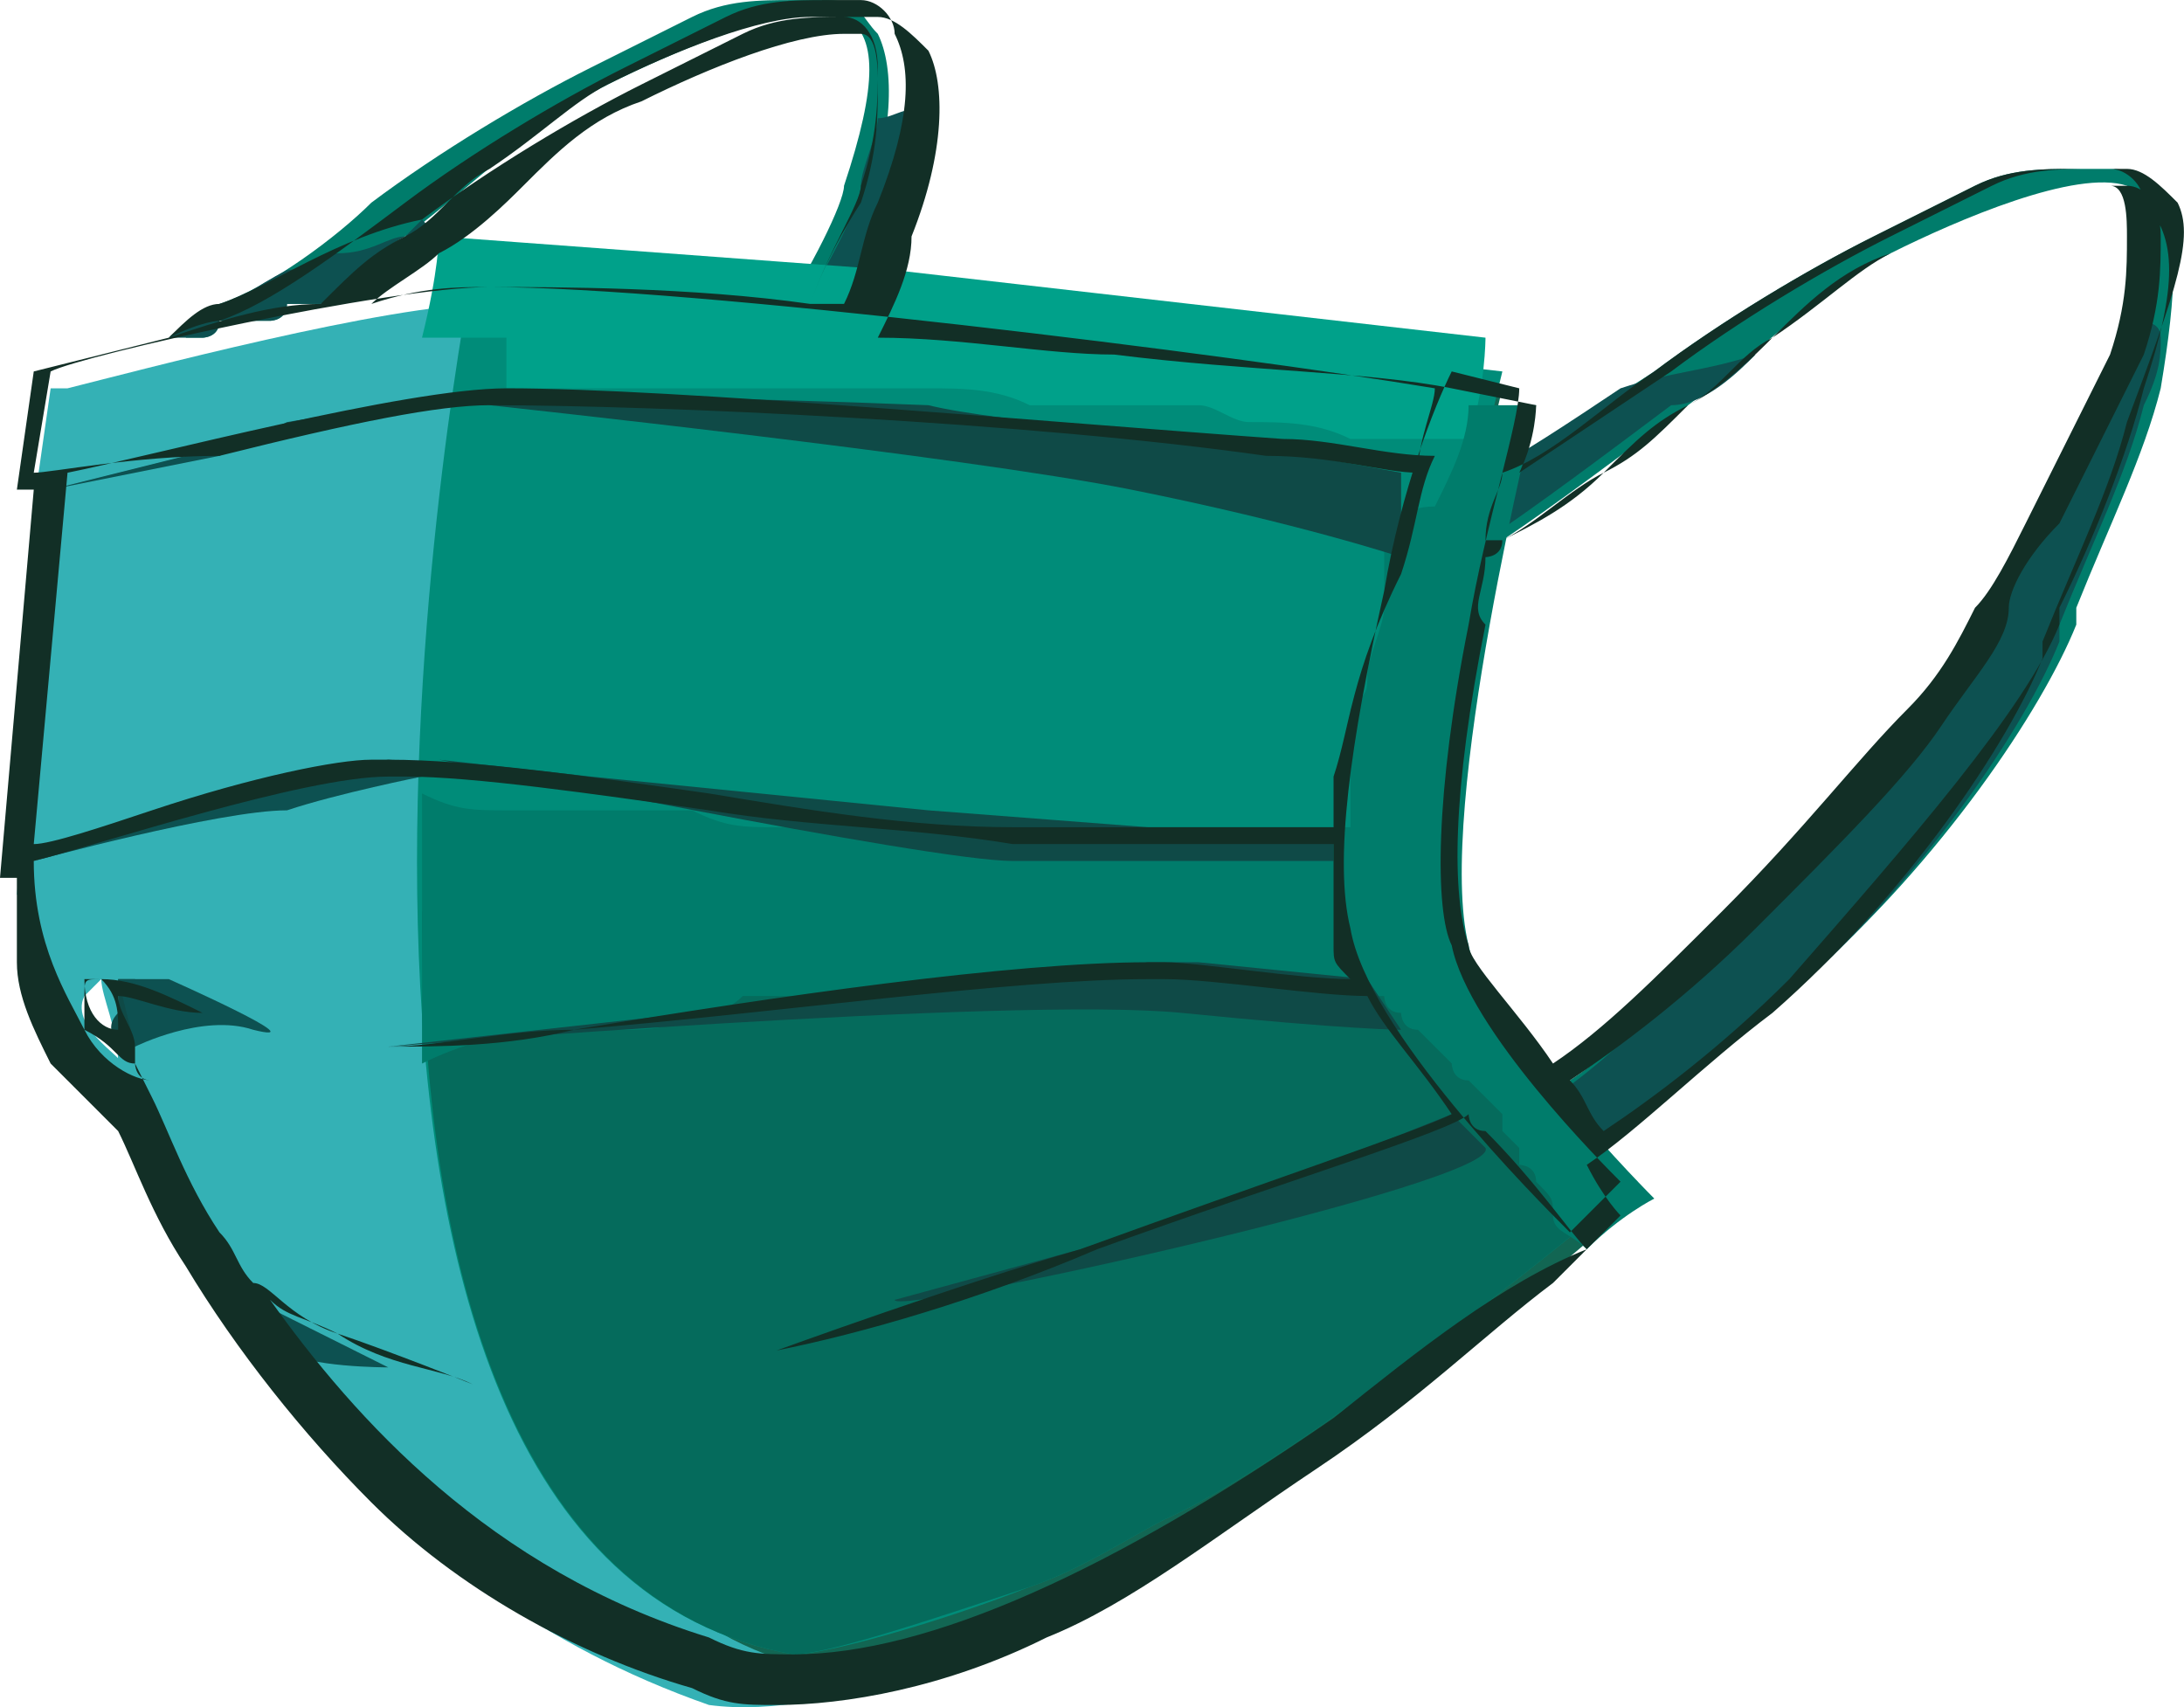 <?xml version="1.0" encoding="UTF-8" standalone="no"?>
<svg
   xmlns:dc="http://purl.org/dc/elements/1.1/"
   xmlns:cc="http://creativecommons.org/ns#"
   xmlns:rdf="http://www.w3.org/1999/02/22-rdf-syntax-ns#"
   xmlns:svg="http://www.w3.org/2000/svg"
   xmlns="http://www.w3.org/2000/svg"
   xml:space="preserve"
   viewBox="0 0 12.938 10.113"
   height="20.227"
   width="25.875"
   y="0px"
   x="0px"
   id="Ebene_1"
   version="1.1"><defs
   id="defs3905">
</defs>
<path
  
   d="M 12.8,1.2 C 12.7,1.1 12.7,1 12.5,1 12.4,1 12.3,1 12.3,1 12.1,1 11.9,1 11.7,1.1 11.5,1.2 11.3,1.3 11.1,1.4 10.7,1.6 10.2,1.9 9.8,2.2 9.5,2.4 9.1,2.6 8.9,2.8 8.9,2.9 8.8,3 8.8,3.2 c 0,0 0,0.1 0,0.1 0,0 0.1,0 0.1,-0.1 C 9.2,3 9.6,2.7 10,2.4 10.4,2.1 10.8,1.7 11.2,1.5 11.6,1.3 12.3,1 12.6,1.1 c 0.2,0.1 0.2,0.4 0,1 -0.1,0.3 -0.6,1.3 -0.7,1.5 -0.1,0.3 -0.5,0.8 -1.6,1.9 -0.4,0.4 -0.7,0.7 -1,0.9 0,0 0,0 -0.1,0 0,0 0,0.1 0.1,0.1 0,0 0,0.1 0.1,0.1 0,0 0,0.1 0.1,0.1 0,0 0,0 0,0 0,0 0,0 0.1,0 0.3,-0.2 0.7,-0.6 1.1,-0.9 0.8,-0.7 1.4,-1.6 1.6,-2.1 0,0 0,-0.1 0,-0.1 0.2,-0.5 0.4,-0.9 0.5,-1.3 0.1,-0.6 0.1,-0.9 0,-1.1 z"
   id="path3854"
   style="fill:#007c6b" /><path   
   d="M 10.4,2.1 C 10.1,2.2 9.9,2.2 9.6,2.3 9.3,2.5 9,2.7 8.8,2.8 8.8,2.9 8.7,3 8.7,3.2 c 0,0 0,0.1 0,0.1 0,0 0.1,0 0.1,-0.1 C 9.1,3 9.5,2.7 9.9,2.4 c 0.2,0 0.4,-0.2 0.5,-0.3 z"
   id="path3856"
   style="fill:#0d5151" /><path   
   d="m 12.6,1.9 c 0,0.1 0,0.2 -0.1,0.3 C 12.4,2.5 11.9,3.5 11.8,3.7 11.7,4 11.3,4.5 10.2,5.6 9.8,6 9.5,6.3 9.2,6.5 c 0,0 0,0 -0.1,0 0,0 0,0.1 0.1,0.1 0,0 0,0.1 0.1,0.1 0,0 0,0.1 0.1,0.1 0,0 0,0 0,0 0,0 0,0 0.1,0 0.3,-0.2 0.7,-0.6 1.1,-0.9 0.8,-0.7 1.4,-1.6 1.6,-2.1 0,0 0,-0.1 0,-0.1 0.2,-0.5 0.4,-0.9 0.5,-1.3 0.1,-0.2 0.1,-0.3 0.1,-0.4 0,-0.1 -0.1,-0.1 -0.2,-0.1 z"
   id="path3858"
   style="fill:#0d5151" /><path  
   d="m 1.1,2 c 0.1,0 0.1,0 0.1,0 0,0 0.1,0 0.1,-0.1 0.1,0 0.1,0 0.2,0 0.1,0 0.1,0 0.1,0 0,0 0.1,0 0.1,-0.1 0,0 0.1,0 0.1,0 0,0 0.1,0 0.1,0 0,0 0,0 0,0 C 2.1,1.7 2.2,1.5 2.4,1.4 2.8,1.1 3.2,0.7 3.6,0.5 4,0.3 4.7,0 5,0.1 c 0.2,0.1 0.2,0.4 0,1 0,0.1 -0.2,0.5 -0.4,0.8 0.1,0 0.2,0 0.3,0 C 5,1.7 5.1,1.5 5.1,1.3 5.3,0.8 5.3,0.4 5.2,0.2 5.1,0.1 5.1,0 4.9,0 4.8,0 4.7,0 4.7,0 4.5,0 4.3,0 4.1,0.1 3.9,0.2 3.7,0.3 3.5,0.4 3.1,0.6 2.6,0.9 2.2,1.2 2,1.4 1.6,1.7 1.3,1.8 1.2,1.9 1.1,2 1.1,2 1,2 1,2 1.1,2 Z"
   id="path3860"
   style="fill:#007c6b" /><path   
   d="M 2.4,1.4 C 2.3,1.4 2.2,1.5 2,1.5 1.9,1.5 1.8,1.6 1.7,1.6 1.5,1.7 1.4,1.8 1.3,1.8 1.2,1.9 1.1,1.9 1,2 c 0,0 0,0 0.1,0 0.1,0 0.1,0 0.1,0 0,0 0.1,0 0.1,-0.1 0.1,0 0.1,0 0.2,0 0.1,0 0.1,0 0.1,0 0,0 0.1,0 0.1,-0.1 0,0 0.1,0 0.1,0 0,0 0.1,0 0.1,0 0,0 0,0 0,0 0.2,-0.1 0.3,-0.3 0.5,-0.4 0,0 0.1,-0.1 0.1,-0.1 0.1,0.1 0,0.1 -0.1,0.1 z"
   id="path3862"
   style="fill:#0d5151" /><path   
   d="M 5.2,0.7 C 5.2,0.8 5.1,1 5.1,1.1 5.1,1.2 4.9,1.6 4.7,1.9 4.8,1.9 4.9,1.9 5,1.9 5.1,1.7 5.2,1.5 5.2,1.3 5.3,1.1 5.3,0.9 5.4,0.7 c 0,-0.1 -0.1,0 -0.2,0 z"
   id="path3864"
   style="fill:#0d5151" /><path   
   d="M 9.3,7.4 C 9.5,7.2 9.7,7.1 9.7,7.1 L 9.4,6.8 C 9.1,6.5 8.7,6 8.6,5.8 8.4,5.4 8.7,3.9 8.9,3.1 c 0,0 0,0 0,0 L 9,2.5 c 0,0 -0.2,0 -0.5,-0.1 v 0 0 C 7.3,2.2 4.1,1.9 2.9,1.8 2.3,1.8 0.8,2.2 0.4,2.3 v 0 c -0.1,0 -0.1,0 -0.1,0 L 0.2,3 c 0,0 0,0 0.1,0 L 0.1,5.3 c 0,0 0,0 0.1,0 0,1.1 0.7,1.5 0.7,1.5 v 0 c 0.4,1 1.3,2.6 3.3,3.3 1.5,0.2 4.1,-1.9 5.1,-2.7 z M 0.5,5.9 c 0,0 0.1,-0.1 0.1,-0.1 0,0.1 0.1,0.3 0.1,0.5 0.1,0 -0.3,-0.2 -0.2,-0.4 z"
   id="path3866"
   style="fill:#34b1b5" /><path   
   d="M 9.7,7.1 C 9.7,7.1 7.9,8.7 7,9.1 6.8,9.2 6.5,9.4 6.2,9.5 5.7,9.7 5.1,9.9 4.9,9.9 1.6,9.3 3,1.7 3,1.7 l 2.5,0.2 3.4,0.4 c 0,0 -0.6,2.4 -0.4,3.2 0.1,0.6 1.2,1.6 1.2,1.6 z"
   id="path3868"
   style="fill:#126653" /><path   
   d="M 9.7,7 C 9.7,7 7.8,8.6 6.9,9 6.7,9.1 6.4,9.3 6.1,9.4 5.6,9.6 4.9,9.8 4.7,9.8 1.3,9.2 2.8,1.6 2.8,1.6 L 5.4,1.8 8.9,2.2 C 8.9,2.2 8.3,4.6 8.5,5.4 8.6,6.1 9.7,7 9.7,7 Z"
   id="path3870"
   style="fill:#008c79" /><path   
   d="m 8.5,5.5 c 0,0 0,-0.1 0,-0.1 -0.2,0 -0.3,0 -0.5,0 -1,0 -2,0 -2.9,0 -0.9,0 -1.8,0 -2.6,0 0,2 0.5,4.1 2.2,4.4 C 4.9,9.8 5.5,9.6 6.1,9.4 6.4,9.3 6.7,9.1 6.9,9 7.8,8.6 9.7,7 9.7,7 9.7,7 8.6,6.1 8.5,5.5 Z"
   id="path3872"
   style="fill:#056b5c" /><path  
   d="m 3.3,6.1 c 0.1,0 0.3,0 0.4,0 0.1,0 0.3,0 0.4,-0.1 0.1,0 0.2,0 0.3,-0.1 0.1,0 0.2,0 0.3,0 0.1,0 0.2,0 0.3,0 0.1,0 0.1,0 0.2,0 0.1,0 0.1,0 0.2,0 0.1,0 0.2,0 0.3,0 0.1,0 0.1,0 0.2,0 0,0 0.1,0 0.1,0 0.2,0 0.4,0 0.6,0 0.1,0 0.2,0 0.3,0 0.1,0 0.2,0 0.3,0 0.1,0 0.2,0 0.3,0 0.1,0 0.2,0 0.3,0 0.1,0 0.2,0 0.3,0 0.1,0 0.2,0 0.3,0 0,0 0,0 0.1,0 C 8.4,5.8 8.4,5.7 8.4,5.6 c 0,-0.2 0,-0.4 0,-0.7 0,0 0,0 0,0 -0.1,0 -0.3,0 -0.4,0 -0.1,0 -0.1,0 -0.2,0 -0.1,0 -0.1,0 -0.2,0 -0.2,0 -0.3,0 -0.5,0 -0.2,0 -0.4,0 -0.6,0 -0.2,0 -0.4,0 -0.6,0 -0.1,0 -0.1,0 -0.2,0 0,0 -0.1,0 -0.1,0 -0.1,0 -0.2,0 -0.3,0 -0.1,0 -0.2,0 -0.3,0 -0.1,0 -0.1,0 -0.2,0 0,0 0,0 0,0 -0.1,0 -0.1,0 -0.2,0 -0.2,0 -0.3,0 -0.5,-0.1 -0.1,0 -0.2,0 -0.3,0 -0.1,0 -0.2,0 -0.2,0 0,0 -0.1,0 -0.1,0 0,0 -0.1,0 -0.1,0 -0.1,0 -0.2,0 -0.2,0 0,0 0,0 0,0 -0.1,0 -0.1,0 -0.2,0 -0.2,0 -0.3,0 -0.5,-0.1 0,0.5 0,1.1 0,1.6 C 2.7,6.2 3,6.1 3.3,6.1 Z"
   id="path3874"
   style="fill:#007c6b" /><path   
   d="m 3,2.3 c 0.1,0 0.1,0 0.2,0 0.1,0 0.1,0 0.2,0 0.3,0 0.6,0 0.8,0 0.2,0 0.4,0 0.7,0 0.1,0 0.2,0 0.3,0 0.1,0 0.1,0 0.2,0 0,0 0.1,0 0.1,0 0.2,0 0.4,0 0.6,0.1 0.1,0 0.1,0 0.2,0 0.1,0 0.1,0 0.2,0 0,0 0.1,0 0.1,0 0.1,0 0.1,0 0.2,0 0.1,0 0.2,0 0.3,0 0.1,0 0.2,0.1 0.3,0.1 0.2,0 0.4,0 0.6,0.1 0.1,0 0.1,0 0.2,0 0,0 0.1,0 0.1,0 0.1,0 0.2,0 0.3,0 0,0 0.1,0 0.1,0 C 8.8,2.3 8.8,2 8.8,2 L 5.3,1.6 2.6,1.4 c 0,0 0,0.2 -0.1,0.6 H 3 Z"
   id="path3876"
   style="fill:#00a18a" /><path   
   d="m 0.8,6.2 c 0,0 0,-0.1 0,0 0,-0.1 0,-0.1 0,-0.2 0,0 0,0 0,-0.1 0,0 0,-0.1 0,-0.1 0,0 -0.1,0 -0.1,0 0,0 0,0.1 0,0.1 0,0 0,0.1 0,0.1 -0.1,0.1 0,0.2 0.1,0.2 0,0 0,0 0,0 0,0 0,0 0,0 z"
   id="path3878"
   style="fill:#0f4a47" /><path  
   d="m 8.2,3.2 c 0,0.1 0,0.1 0,0.2 0,0.1 0,0.1 0,0.2 0,0.1 -0.1,0.3 -0.1,0.4 0,0.1 0,0.1 -0.1,0.2 0,0.1 0,0.2 0,0.2 0,0.1 0,0.1 0,0.2 0,0.1 0,0.1 0,0.2 0,0.1 0,0.3 0,0.4 0,0 0,0 0,0 0,0 0,0 0,0 0,0 0,0 0,0 0,0 0,0 0,0 0,0 0,0 0,0 0,0.1 0,0.2 0,0.3 0,0.1 0,0.2 0.1,0.3 0,0 0,0.1 0.1,0.1 0,0 0,0.1 0.1,0.1 0,0 0,0 0,0 0,0 0,0 0,0 0,0 0,0.1 0.1,0.1 0,0 0,0 0,0 0,0 0.1,0.1 0.1,0.1 0,0 0,0 0,0 0,0 0.1,0.1 0.1,0.1 0,0 0,0.1 0.1,0.1 0,0 0.1,0.1 0.1,0.1 0,0 0.1,0.1 0.1,0.1 0,0 0,0 0,0 0,0 0,0 0,0 0,0 0,0 0,0.1 0,0 0,0 0,0 0,0 0,0 0.1,0.1 0,0 0,0 0,0 0,0 0,0 0,0 0,0 0,0 0,0.1 0,0 0.1,0 0.1,0.1 0.1,0.1 0.1,0.1 0.1,0.2 0,0.1 0.1,0.1 0.2,0.2 0,0 0,0 0,0 0.2,-0.2 0.4,-0.3 0.4,-0.3 0,0 -1,-1 -1.1,-1.5 C 8.5,4.8 9.1,2.4 9.1,2.4 H 8.7 C 8.7,2.6 8.6,2.8 8.5,3 8.3,3 8.3,3.1 8.2,3.2 Z"
   id="path3880"
   style="fill:#007c6b" /><path   
   d="M 1.5,7.7 2.3,8.1 C 2.3,8.1 1.8,8.1 1.7,8 1.6,7.8 1.5,7.7 1.5,7.7 Z"
   id="path3882"
   style="fill:#0d5151" /><path   
   d="M 8.8,6.8 C 8.6,6.6 8.6,6.6 8.6,6.6 v 0 L 7.6,7 6.4,7.4 5.3,7.7 C 5.3,7.8 8.9,7 8.8,6.8 Z"
   id="path3884"
   style="fill:#0f4a47" /><path   
   d="M 0.7,5.8 0.8,6.2 C 0.8,6.2 1.2,6 1.5,6.1 1.9,6.2 1,5.8 1,5.8 Z"
   id="path3886"
   style="fill:#0d5151" /><path   
   d="M 8.3,6.1 8.1,5.8 7.1,5.7 H 6.8 L 2.3,6.2 C 2.3,6.2 6,5.9 7,6 8,6.1 8.3,6.1 8.3,6.1 Z"
   id="path3888"
   style="fill:#0f4a47" /><path   
   d="M 0.2,5.1 1.7,4.6 c 0,0 0.6,-0.1 0.6,-0.1 0.1,0 0.2,0.1 0.2,0.1 0,0 -0.5,0.1 -0.8,0.2 -0.4,0 -1.5,0.3 -1.5,0.3 z"
   id="path3890"
   style="fill:#0d5151" /><path   
   d="M 7.9,4.9 H 6.8 L 5.5,4.8 3.5,4.6 2.6,4.5 c 0,0 2.9,0.6 3.4,0.6 0.4,0 1.9,0 1.9,0 z"
   id="path3892"
   style="fill:#0f4a47" /><path   
   d="M 0.3,2.9 1.3,2.7 1.7,2.5 2.3,2.4 C 2.3,2.4 1.8,2.5 1.5,2.6 1.1,2.7 0.3,2.9 0.3,2.9 Z"
   id="path3894"
   style="fill:#0d5151" /><path   
   d="M 8.3,2.8 7.2,2.6 c 0,0 -1.3,-0.1 -1.7,-0.2 -2.5,-0.1 -2.6,0 -2.6,0 0,0 2.8,0.3 3.8,0.5 1,0.2 1.6,0.4 1.6,0.4 z"
   id="path3896"
   style="fill:#0f4a47" /><path   
   d="M 1.3,1.9 C 1.6,1.8 2,1.5 2.4,1.2 2.8,0.9 3.3,0.6 3.7,0.4 3.9,0.3 4.1,0.2 4.3,0.1 4.5,0 4.7,0 4.9,0 5,0 5.1,0 5.1,0 5.2,0 5.3,0.1 5.3,0.2 5.4,0.4 5.4,0.7 5.2,1.2 5.1,1.4 5.1,1.6 5,1.8 4.9,1.8 4.9,1.8 4.8,1.8 4.9,1.5 5.1,1.2 5.1,1.1 5.2,0.8 5.2,0.6 5.2,0.4 5.2,0.2 5.1,0.1 5,0.1 5,0.1 4.9,0.1 4.8,0.1 4.5,0.1 4,0.3 3.6,0.5 3.4,0.6 3.2,0.8 2.9,1 2.7,1.1 2.6,1.3 2.4,1.4 2.2,1.5 2.1,1.6 1.9,1.8 c 0,0 0,0 0,0 C 1.6,1.8 1.3,1.9 1,2 1.2,1.9 1.3,1.9 1.3,1.9 Z M 4.8,1.8 C 4.1,1.7 3.3,1.7 2.9,1.7 2.7,1.7 2.5,1.7 2.2,1.8 2.3,1.7 2.5,1.6 2.6,1.5 2.8,1.4 3,1.2 3.1,1.1 3.3,0.9 3.5,0.7 3.8,0.6 4.2,0.4 4.7,0.2 5,0.2 c 0.1,0 0.1,0 0.1,0 0.1,0 0.1,0.2 0.1,0.3 0,0.2 0,0.4 -0.1,0.7 0,0 -0.2,0.3 -0.3,0.6 z M 0.2,2.8 0.3,2.2 C 0.5,2.1 2.3,1.7 2.9,1.7 4.1,1.7 7.3,2.1 8.5,2.3 8.5,2.4 8.4,2.6 8.4,2.8 8.2,2.8 7.9,2.7 7.5,2.7 6.1,2.5 3.9,2.4 2.9,2.4 v 0 C 2.6,2.4 2.1,2.5 1.3,2.7 0.8,2.7 0.3,2.8 0.2,2.8 Z M 0.2,5 0.4,2.8 C 0.9,2.7 2.4,2.3 3,2.3 v 0 c 1,0 3.2,0.2 4.6,0.3 0.3,0 0.6,0.1 0.9,0.1 C 8.4,2.9 8.4,3.1 8.3,3.4 8,4 8,4.3 7.9,4.6 c 0,0.1 0,0.2 0,0.3 -0.1,0 -0.3,0 -0.5,0 -0.5,0 -0.9,0 -1.4,0 C 5.4,4.9 4.8,4.8 4.2,4.7 3.5,4.6 2.8,4.5 2.3,4.5 c 0,0 -0.1,0 -0.1,0 C 2,4.5 1.5,4.6 0.9,4.8 0.6,4.9 0.3,5 0.2,5 Z M 0.5,6.1 C 0.4,5.9 0.2,5.6 0.2,5.1 0.6,5 1.8,4.6 2.3,4.6 c 0,0 0,0 0.1,0 0.4,0 1.1,0.1 1.8,0.2 0.6,0.1 1.2,0.1 1.8,0.2 0.4,0 0.9,0 1.4,0 0.2,0 0.3,0 0.5,0 0,0.3 0,0.5 0,0.6 0,0.1 0,0.1 0.1,0.2 -0.3,0 -0.9,-0.1 -1.1,-0.1 0,0 -0.1,0 -0.1,0 C 6,5.7 4.6,5.9 3.4,6.1 3,6.2 2.6,6.2 2.3,6.2 c 0,0 -0.1,0 -0.1,0 C 1.9,6.2 1.5,6.1 1.2,6 1,5.9 0.8,5.8 0.6,5.8 c -0.1,0 -0.1,0 -0.1,0.1 0,0 0,0.1 0,0.2 0.2,0.1 0.2,0.2 0.3,0.2 0,0 0,0.1 0.1,0.1 C 0.8,6.4 0.6,6.3 0.5,6.1 Z m 0.2,0 c 0,0.1 0,0.1 0,0 C 0.6,6.1 0.5,6 0.5,5.8 c 0,0 0,0 0.1,0 C 0.7,5.9 0.7,6 0.7,6.1 Z M 7.9,8.4 C 6.6,9.3 5.5,9.8 4.7,9.8 4.5,9.8 4.4,9.8 4.2,9.7 2.9,9.3 2.1,8.4 1.6,7.7 1.7,7.8 1.8,7.8 2,7.9 2.3,8.1 2.6,8.1 2.8,8.2 2.8,8.2 2.3,8 2,7.9 1.7,7.8 1.6,7.6 1.5,7.6 1.4,7.5 1.4,7.4 1.3,7.3 1.1,7 1,6.7 0.9,6.5 L 0.8,6.3 c 0,0 0,-0.1 0,-0.1 C 0.8,6.1 0.7,6 0.7,5.9 0.8,5.9 1,6 1.2,6 c 0.3,0.1 0.7,0.2 1,0.2 0,0 0.1,0 0.1,0 C 2.6,6.2 3,6.1 3.4,6.1 4.6,6 6,5.8 6.8,5.8 c 0,0 0.1,0 0.1,0 0.3,0 0.9,0.1 1.2,0.1 C 8.2,6.1 8.4,6.3 8.6,6.6 8.4,6.7 7.5,7 6.4,7.4 5.7,7.6 4.6,8 4.6,8 5.1,7.9 5.8,7.7 6.5,7.4 7.6,7 8.6,6.7 8.7,6.6 c 0,0 0,0.1 0.1,0.1 C 9.1,7 9.3,7.3 9.4,7.4 8.9,7.6 8.4,8 7.9,8.4 Z M 9.6,7 9.3,7.3 C 9.1,7.1 8.1,6.1 8,5.5 7.9,5.1 8,4.4 8.2,3.5 8.3,2.9 8.5,2.4 8.6,2.2 L 9,2.3 C 9,2.5 8.8,3.1 8.7,3.7 8.5,4.7 8.5,5.4 8.6,5.6 8.7,6.1 9.5,6.9 9.6,7 Z M 8.8,3.3 c 0,0 0.1,0 0.1,-0.1 C 9.1,3.1 9.3,2.9 9.5,2.8 9.7,2.7 9.8,2.6 10,2.4 10.2,2.3 10.4,2.1 10.5,2 c 0.2,-0.2 0.4,-0.4 0.7,-0.5 0.4,-0.2 0.9,-0.4 1.2,-0.4 0.1,0 0.1,0 0.1,0 0.1,0 0.1,0.2 0.1,0.3 0,0.2 0,0.4 -0.1,0.7 C 12.4,2.3 12.2,2.7 12,3.1 11.9,3.3 11.8,3.5 11.7,3.6 11.6,3.8 11.5,4 11.3,4.2 11,4.5 10.7,4.9 10.2,5.4 9.8,5.8 9.5,6.1 9.2,6.3 c 0,0 0,0 0,0 C 9,6 8.7,5.7 8.7,5.6 8.6,5.3 8.6,4.7 8.8,3.7 8.7,3.6 8.8,3.5 8.8,3.3 Z m 3.9,-1 c -0.1,0.4 -0.3,0.9 -0.5,1.3 0,0 0,0.1 0,0.1 C 12,4.2 11.3,5 10.6,5.8 10.2,6.2 9.8,6.5 9.5,6.7 c 0,0 0,0 0,0 C 9.4,6.6 9.4,6.5 9.3,6.4 c 0,0 0,0 0,0 C 9.6,6.2 10,5.9 10.4,5.5 10.9,5 11.3,4.6 11.5,4.3 11.7,4 11.9,3.8 11.9,3.6 c 0,-0.1 0.1,-0.3 0.3,-0.5 0.2,-0.4 0.4,-0.8 0.5,-1 0.1,-0.3 0.1,-0.5 0.1,-0.7 0,-0.2 -0.1,-0.3 -0.2,-0.3 0,0 -0.1,0 -0.2,0 -0.3,0 -0.8,0.2 -1.2,0.4 C 11,1.6 10.8,1.8 10.5,2 10.3,2.1 10.2,2.3 10,2.4 9.8,2.5 9.7,2.6 9.5,2.8 9.3,3 9.1,3.1 8.9,3.2 c 0,0 0,0 -0.1,0 C 8.8,3 8.9,2.9 8.9,2.8 9.2,2.7 9.5,2.4 9.8,2.2 10.2,1.9 10.7,1.6 11.1,1.4 11.3,1.3 11.5,1.2 11.7,1.1 11.9,1 12.1,1 12.3,1 c 0.1,0 0.2,0 0.2,0 0.1,0 0.2,0.1 0.2,0.2 0.2,0.2 0.2,0.5 0,1.1 z M 12.9,1.2 C 12.8,1.1 12.7,1 12.6,1 12.5,1 12.4,1 12.4,1 12.2,1 12,1 11.8,1.1 11.6,1.2 11.4,1.3 11.2,1.4 10.8,1.6 10.3,1.9 9.9,2.2 9.6,2.4 9.3,2.6 9,2.8 9.1,2.6 9.1,2.4 9.1,2.4 v 0 L 8.6,2.3 v 0 C 8.1,2.2 7.4,2.2 6.6,2.1 6.2,2.1 5.7,2 5.2,2 5.3,1.8 5.4,1.6 5.4,1.4 5.6,0.9 5.6,0.5 5.5,0.3 5.4,0.2 5.3,0.1 5.2,0.1 5.1,0.1 5,0.1 5,0.1 4.8,0.1 4.6,0.1 4.4,0.2 4.2,0.3 4,0.4 3.8,0.5 3.4,0.7 2.9,1 2.5,1.3 2,1.4 1.6,1.7 1.3,1.8 1.2,1.8 1.1,1.9 1,2 0.6,2.1 0.2,2.2 0.2,2.2 v 0 L 0.1,2.9 v 0 c 0,0 0,0 0.1,0 L 0,5.2 v 0 c 0,0 0,0 0.1,0 0,0.2 0,0.3 0,0.5 0,0.2 0.1,0.4 0.2,0.6 0.2,0.2 0.4,0.4 0.4,0.4 0.1,0.2 0.2,0.5 0.4,0.8 0.3,0.5 0.7,1 1.1,1.4 0.5,0.5 1.2,0.9 1.9,1.1 0.2,0.1 0.3,0.1 0.5,0.1 0.4,0 1,-0.1 1.6,-0.4 0.5,-0.2 1,-0.6 1.6,-1 0.6,-0.4 1,-0.8 1.4,-1.1 v 0 L 9.6,7.2 v 0 C 9.6,7.2 9.5,7.1 9.4,6.9 9.7,6.7 10.1,6.3 10.5,6 c 0.8,-0.7 1.4,-1.6 1.6,-2.1 0,0 0,-0.1 0,-0.1 0.2,-0.5 0.4,-0.9 0.5,-1.3 0.3,-0.8 0.4,-1.1 0.3,-1.3 z"
   id="path3898"
   style="fill:#122f26" />
</svg>